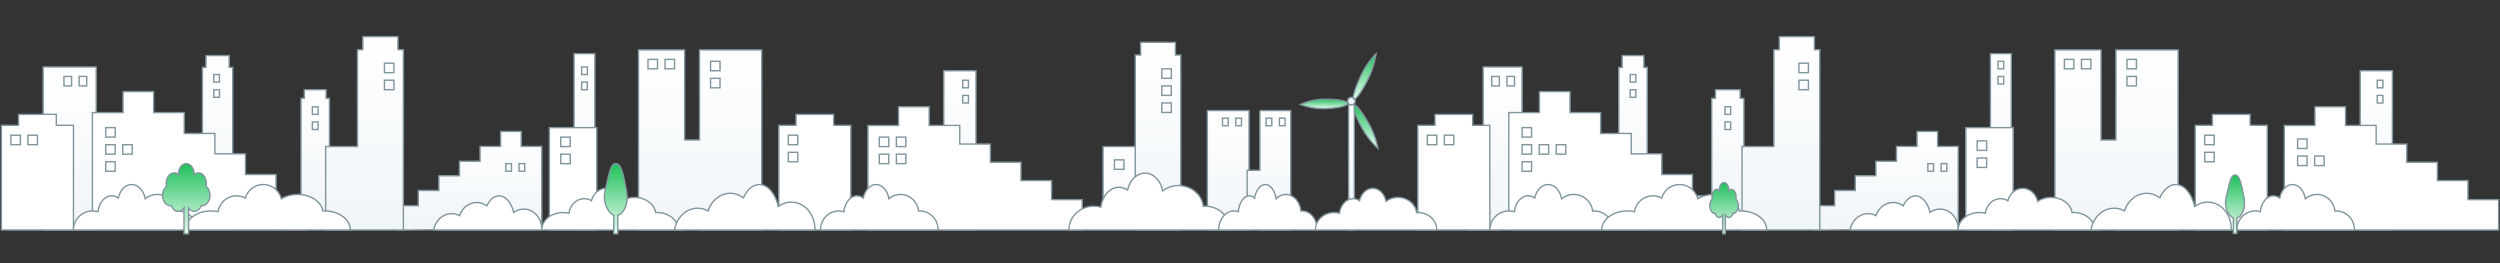 <?xml version="1.0" encoding="UTF-8"?>
<svg width="1775px" height="187px" viewBox="0 0 1775 187" version="1.1" xmlns="http://www.w3.org/2000/svg" xmlns:xlink="http://www.w3.org/1999/xlink">
    <rect x="0" y="0" width="1775" height="187" fill="#333333" stroke="none"/>
    <!-- Generator: Sketch 48.1 (47250) - http://www.bohemiancoding.com/sketch -->
    <title>illustration</title>
    <desc>Created with Sketch.</desc>
    <defs>
        <linearGradient x1="43.041%" y1="100%" x2="43.041%" y2="0%" id="linearGradient-1">
            <stop stop-color="#F0F5F8" offset="0%"></stop>
            <stop stop-color="#FFFFFF" offset="100%"></stop>
        </linearGradient>
        <linearGradient x1="50%" y1="0%" x2="50%" y2="100%" id="linearGradient-2">
            <stop stop-color="#20C05C" offset="0%"></stop>
            <stop stop-color="#E9FCF1" offset="100%"></stop>
        </linearGradient>
    </defs>
    <g id="Page-1" stroke="none" stroke-width="1" fill="none" fill-rule="evenodd">
        <g id="illustration">
            <g id="Group-Copy" transform="translate(1, 26)">
                <polygon id="Stroke-2327" stroke="#80959D" fill="url(#linearGradient-1)" points="406.565 137.308 421.374 137.308 421.374 12.115 406.565 12.115"></polygon>
                <polygon id="Fill-2328" stroke="#80959D" fill="url(#linearGradient-1)" fill-rule="nonzero" points="669.082 137.308 691.968 137.308 691.968 24.231 669.082 24.231"></polygon>
                <polygon id="Fill-2330" stroke="#80959D" fill-rule="nonzero" points="682.544 36.346 686.583 36.346 686.583 30.962 682.544 30.962"></polygon>
                <polygon id="Fill-2332" stroke="#80959D" fill-rule="nonzero" points="682.544 47.115 686.583 47.115 686.583 41.731 682.544 41.731"></polygon>
                <polygon id="Stroke-2335" stroke="#80959D" fill="url(#linearGradient-1)" points="161.713 21.837 161.713 13.462 145.231 13.462 145.231 21.837 142.702 21.837 142.702 137.308 164.241 137.308 164.241 21.837"></polygon>
                <polygon id="Fill-2336" stroke="#80959D" fill-rule="nonzero" points="150.779 32.308 154.818 32.308 154.818 26.923 150.779 26.923"></polygon>
                <polygon id="Fill-2338" stroke="#80959D" fill-rule="nonzero" points="150.779 43.077 154.818 43.077 154.818 37.692 150.779 37.692"></polygon>
                <polygon id="Stroke-2351" stroke="#80959D" fill="url(#linearGradient-1)" points="856.21 137.308 885.827 137.308 885.827 52.5 856.21 52.5"></polygon>
                <polyline id="Fill-2352" stroke="#80959D" fill="url(#linearGradient-1)" fill-rule="nonzero" points="893.518 52.5 893.518 94.904 884.481 94.904 884.481 134.707 893.518 134.707 893.518 137.308 915.444 137.308 915.444 52.5 893.518 52.5"></polyline>
                <polygon id="Fill-2354" stroke="#80959D" fill-rule="nonzero" points="907.367 63.269 911.405 63.269 911.405 57.885 907.367 57.885"></polygon>
                <polygon id="Fill-2356" stroke="#80959D" fill-rule="nonzero" points="897.943 63.269 901.982 63.269 901.982 57.885 897.943 57.885"></polygon>
                <polygon id="Fill-2358" stroke="#80959D" fill-rule="nonzero" points="876.403 63.269 880.442 63.269 880.442 57.885 876.403 57.885"></polygon>
                <polygon id="Fill-2360" stroke="#80959D" fill-rule="nonzero" points="866.979 63.269 871.018 63.269 871.018 57.885 866.979 57.885"></polygon>
                <polygon id="Fill-2362" stroke="#80959D" fill="url(#linearGradient-1)" fill-rule="nonzero" points="29.617 137.308 67.312 137.308 67.312 21.538 29.617 21.538"></polygon>
                <polygon id="Stroke-2375" stroke="#80959D" fill="url(#linearGradient-1)" points="230.529 43.792 230.529 37.692 215.077 37.692 215.077 43.792 212.706 43.792 212.706 127.885 232.9 127.885 232.9 43.792"></polygon>
                <polygon id="Stroke-2381" stroke="#80959D" fill="url(#linearGradient-1)" points="295.982 120.064 295.982 109.232 310.593 109.232 310.593 98.793 325.212 98.793 325.212 88.479 339.828 88.479 339.828 77.909 354.445 77.909 354.445 67.308 369.06 67.308 369.06 77.909 383.679 77.909 383.679 137.126 310.593 137.126 290.638 137.308 281.364 137.308 281.364 120.064"></polygon>
                <polygon id="Stroke-2383" stroke="#80959D" points="358.1 95.577 362.139 95.577 362.139 90.192 358.1 90.192"></polygon>
                <polygon id="Stroke-2385" stroke="#80959D" points="367.524 95.577 371.563 95.577 371.563 90.192 367.524 90.192"></polygon>
                <polygon id="Stroke-2387" stroke="#80959D" fill="#FFFFFF" points="195.012 118.483 195.012 97.895 173.28 97.895 173.28 83.239 151.549 83.239 151.549 68.763 129.816 68.763 129.816 53.924 108.084 53.924 108.084 39.038 86.351 39.038 86.351 53.924 64.62 53.924 64.62 137.055 173.28 137.055 216.745 137.308 216.745 118.483"></polygon>
                <polygon id="Stroke-2391" stroke="#80959D" fill="#FFFFFF" points="38.963 62.964 38.963 55.192 12.194 55.192 12.194 62.964 0 62.964 0 137.308 51.157 137.308 51.157 62.964"></polygon>
                <polygon id="Stroke-2393" stroke="#80959D" fill="url(#linearGradient-1)" points="281.573 9.279 281.573 0 256.617 0 256.617 9.279 252.787 9.279 252.787 78.038 230.207 78.038 230.207 137.308 285.403 137.308 285.403 9.279"></polygon>
                <polygon id="Fill-2408" stroke="#80959D" fill-rule="nonzero" points="6.731 76.731 13.462 76.731 13.462 70 6.731 70"></polygon>
                <polygon id="Fill-2410" stroke="#80959D" fill-rule="nonzero" points="18.847 76.731 25.579 76.731 25.579 70 18.847 70"></polygon>
                <polygon id="Fill-2412" stroke="#80959D" fill-rule="nonzero" points="271.941 25.577 278.672 25.577 278.672 18.846 271.941 18.846"></polygon>
                <polygon id="Fill-2414" stroke="#80959D" fill-rule="nonzero" points="271.941 37.692 278.672 37.692 278.672 30.962 271.941 30.962"></polygon>
                <polygon id="Fill-2416" stroke="#80959D" fill-rule="nonzero" points="74.043 83.462 80.774 83.462 80.774 76.731 74.043 76.731"></polygon>
                <polygon id="Fill-2418" stroke="#80959D" fill-rule="nonzero" points="86.159 83.462 92.891 83.462 92.891 76.731 86.159 76.731"></polygon>
                <polygon id="Fill-2420" stroke="#80959D" fill-rule="nonzero" points="74.043 71.346 80.774 71.346 80.774 64.615 74.043 64.615"></polygon>
                <polygon id="Fill-2422" stroke="#80959D" fill-rule="nonzero" points="74.043 95.577 80.774 95.577 80.774 88.846 74.043 88.846"></polygon>
                <polygon id="Stroke-2425" stroke="#80959D" fill="#FFFFFF" points="389.064 137.308 422.72 137.308 422.72 64.615 389.064 64.615"></polygon>
                <polygon id="Stroke-2427" stroke="#80959D" fill="url(#linearGradient-1)" points="495.647 9.423 495.647 73.367 485.108 73.367 485.108 9.423 452.337 9.423 452.337 137.308 485.108 137.308 485.108 133.39 495.647 133.39 495.647 137.308 539.843 137.308 539.843 9.423"></polygon>
                <polyline id="Fill-2428" stroke="#80959D" fill="#FFFFFF" fill-rule="nonzero" points="590.923 62.963 590.923 55.192 564.154 55.192 564.154 62.963 551.959 62.963 551.959 137.308 603.116 137.308 603.116 62.963 590.923 62.963"></polyline>
                <polygon id="Fill-2430" stroke="#80959D" fill-rule="nonzero" points="397.141 78.077 403.872 78.077 403.872 71.346 397.141 71.346"></polygon>
                <polygon id="Fill-2432" stroke="#80959D" fill-rule="nonzero" points="397.141 90.192 403.872 90.192 403.872 83.462 397.141 83.462"></polygon>
                <polygon id="Fill-2434" stroke="#80959D" fill-rule="nonzero" points="459.068 22.885 465.8 22.885 465.8 16.154 459.068 16.154"></polygon>
                <polygon id="Fill-2436" stroke="#80959D" fill-rule="nonzero" points="471.185 22.885 477.916 22.885 477.916 16.154 471.185 16.154"></polygon>
                <polygon id="Fill-2438" stroke="#80959D" fill-rule="nonzero" points="503.494 24.231 510.226 24.231 510.226 17.5 503.494 17.5"></polygon>
                <polygon id="Fill-2440" stroke="#80959D" fill-rule="nonzero" points="503.494 36.346 510.226 36.346 510.226 29.615 503.494 29.615"></polygon>
                <polygon id="Fill-2442" stroke="#80959D" fill-rule="nonzero" points="558.69 76.731 565.421 76.731 565.421 70 558.69 70"></polygon>
                <polygon id="Fill-2442" stroke="#80959D" fill-rule="nonzero" points="558.69 88.846 565.421 88.846 565.421 82.115 558.69 82.115"></polygon>
                <polygon id="Fill-2444" fill="#FFFFFE" fill-rule="nonzero" points="570.806 88.846 577.538 88.846 577.538 82.115 570.806 82.115"></polygon>
                <polygon id="Stroke-2447" stroke="#80959D" fill="url(#linearGradient-1)" points="833.566 13.047 833.566 4.038 808.844 4.038 808.844 13.047 805.052 13.047 805.052 137.308 837.362 137.308 837.362 13.047"></polygon>
                <polygon id="Fill-2448" stroke="#80959D" fill-rule="nonzero" points="823.9 29.615 830.631 29.615 830.631 22.885 823.9 22.885"></polygon>
                <polygon id="Fill-2450" stroke="#80959D" fill-rule="nonzero" points="823.9 41.731 830.631 41.731 830.631 35 823.9 35"></polygon>
                <polygon id="Fill-2452" stroke="#80959D" fill-rule="nonzero" points="823.9 53.846 830.631 53.846 830.631 47.115 823.9 47.115"></polygon>
                <polygon id="Stroke-2455" stroke="#80959D" fill="url(#linearGradient-1)" points="782.166 135.962 805.052 135.962 805.052 78.077 782.166 78.077"></polygon>
                <polygon id="Fill-2456" stroke="#80959D" fill-rule="nonzero" points="790.244 94.231 796.975 94.231 796.975 87.5 790.244 87.5"></polygon>
                <polygon id="Fill-2458" stroke="#80959D" fill="#FFFFFF" fill-rule="nonzero" points="745.626 102.215 723.895 102.215 723.895 89.167 702.163 89.167 702.163 76.276 680.43 76.276 680.43 63.062 658.698 63.062 658.698 49.808 636.965 49.808 636.965 63.062 615.232 63.062 615.154 137.308 723.944 137.308 767.358 137.308 767.358 115.754 745.626 115.754"></polygon>
                <polygon id="Stroke-2461" stroke="#80959D" points="623.31 78.077 630.041 78.077 630.041 71.346 623.31 71.346"></polygon>
                <polygon id="Fill-2462" stroke="#80959D" fill-rule="nonzero" points="635.426 90.192 642.157 90.192 642.157 83.462 635.426 83.462"></polygon>
                <polygon id="Fill-2464" stroke="#80959D" fill-rule="nonzero" points="635.426 78.077 642.157 78.077 642.157 71.346 635.426 71.346"></polygon>
                <polygon id="Fill-2466" stroke="#80959D" fill-rule="nonzero" points="623.31 90.192 630.041 90.192 630.041 83.462 623.31 83.462"></polygon>
                <path d="M138.66,137.308 C138.66,137.271 138.663,137.229 138.663,137.192 C138.663,129.777 132.584,123.762 125.082,123.762 C124.769,123.762 124.456,123.777 124.146,123.799 C123.313,117.173 117.599,112.047 110.673,112.047 C107.419,112.047 104.433,113.18 102.091,115.07 C100.994,109.278 97.105,105 92.485,105 C87.99,105 84.194,109.049 82.978,114.597 C81.588,113.591 80,113.023 78.311,113.023 C73.376,113.023 69.282,117.904 68.522,124.299 C67.319,123.954 66.05,123.762 64.736,123.762 C57.237,123.762 51.157,129.777 51.157,137.192 C51.157,137.229 51.161,137.271 51.161,137.308 L138.66,137.308 Z" id="Stroke-2471" stroke="#80959D" fill="#FFFFFF"></path>
                <path d="M247.704,137.308 C247.704,137.271 247.708,137.23 247.708,137.191 C247.708,129.777 239.573,123.765 229.534,123.765 C229.111,123.765 228.692,123.78 228.275,123.799 C227.159,117.177 219.516,112.045 210.246,112.045 C205.887,112.045 201.888,113.183 198.758,115.07 C197.286,109.279 192.086,105 185.899,105 C179.883,105 174.803,109.048 173.175,114.6 C171.313,113.598 169.187,113.023 166.931,113.023 C160.321,113.023 154.842,117.906 153.825,124.297 C152.215,123.951 150.516,123.765 148.759,123.765 C138.719,123.765 130.585,129.777 130.585,137.191 C130.585,137.23 130.587,137.271 130.587,137.308 L247.704,137.308 Z" id="Stroke-2473" stroke="#80959D" fill="#FFFFFF"></path>
                <path d="M383.66,137.308 C383.673,137.051 383.679,136.792 383.679,136.531 C383.679,128.754 377.909,122.447 370.788,122.447 C368.172,122.447 365.743,123.299 363.709,124.758 C362.043,117.907 358.037,113.077 353.36,113.077 C349.825,113.077 346.674,115.834 344.628,120.139 C342.577,118.639 340.11,117.762 337.455,117.762 C331.847,117.762 327.076,121.673 325.302,127.131 C323.591,126.221 321.67,125.7 319.634,125.7 C313.289,125.7 308.013,130.713 306.943,137.308 L383.66,137.308 Z" id="Stroke-2475" stroke="#80959D" fill="#FFFFFF"></path>
                <path d="M480.608,137.308 C480.608,137.273 480.608,137.239 480.608,137.201 C480.608,130.4 473.879,124.891 465.567,124.891 C465.219,124.891 464.87,124.907 464.529,124.926 C463.605,118.85 457.279,114.151 449.61,114.151 C446.001,114.151 442.691,115.191 440.1,116.924 C438.879,111.613 434.578,107.692 429.458,107.692 C424.476,107.692 420.273,111.402 418.924,116.493 C417.385,115.567 415.627,115.047 413.76,115.047 C408.291,115.047 403.756,119.518 402.912,125.379 C401.581,125.063 400.174,124.891 398.72,124.891 C390.412,124.891 383.679,130.4 383.679,137.201 C383.679,137.239 383.681,137.273 383.681,137.308 L480.608,137.308" id="Fill-2478" stroke="#80959D" fill="#FFFFFF" fill-rule="nonzero"></path>
                <path d="M577.508,137.308 C577.523,136.963 577.538,136.62 577.538,136.267 C577.538,125.899 570.044,117.496 560.797,117.496 C557.406,117.496 554.246,118.632 551.608,120.578 C549.448,111.446 544.246,105 538.175,105 C533.581,105 529.49,108.682 526.835,114.419 C524.175,112.419 520.971,111.245 517.521,111.245 C510.244,111.245 504.056,116.46 501.75,123.743 C499.527,122.522 497.03,121.832 494.39,121.832 C486.151,121.832 479.304,128.516 477.916,137.308 L577.508,137.308 Z" id="Stroke-2481" stroke="#80959D" fill="#FFFFFF"></path>
                <path d="M665.043,137.308 C665.043,137.271 665.043,137.227 665.043,137.19 C665.043,129.774 659.246,123.765 652.091,123.765 C651.791,123.765 651.491,123.775 651.195,123.799 C650.399,117.17 644.953,112.043 638.345,112.043 C635.244,112.043 632.395,113.178 630.158,115.067 C629.11,109.278 625.403,105 620.998,105 C616.708,105 613.089,109.046 611.925,114.597 C610.601,113.591 609.087,113.023 607.477,113.023 C602.771,113.023 598.864,117.904 598.14,124.299 C596.991,123.954 595.78,123.765 594.529,123.765 C587.373,123.765 581.576,129.774 581.576,137.19 C581.576,137.227 581.576,137.271 581.576,137.308 L665.043,137.308 Z" id="Stroke-2483" stroke="#80959D" fill="#FFFFFF"></path>
                <path d="M443.668,108.674 C441.621,98.713 440.332,90.192 436.216,90.192 C432.101,90.192 431.343,98.857 428.765,108.674 C426.399,117.667 430.861,125.243 434.77,126.836 L434.77,140 L437.661,140 L437.661,126.899 C441.539,125.613 445.859,119.33 443.668,108.674" id="Fill-2494" stroke="#80959D" fill="url(#linearGradient-2)" fill-rule="nonzero"></path>
                <path d="M960.879,47.071 C960.163,48.373 958.522,48.843 957.223,48.127 C955.92,47.405 955.448,45.769 956.169,44.467 C956.886,43.165 958.527,42.695 959.827,43.413 C961.125,44.132 961.601,45.769 960.879,47.071" id="Fill-2500" stroke="#80959D" fill="#F0F5F8" fill-rule="nonzero"></path>
                <path d="M970.524,29.73 C966.162,38.629 961.552,45.178 960.228,44.353 C958.905,43.528 961.368,35.643 965.728,26.74 C970.092,17.841 976.025,12.115 976.025,12.115 C976.025,12.115 974.885,20.825 970.524,29.73" id="Fill-2502" stroke="#80959D" fill="url(#linearGradient-2)" fill-rule="nonzero"></path>
                <path d="M938.951,44.445 C948.245,44.236 955.802,45.569 955.831,47.419 C955.861,49.27 948.351,50.937 939.055,51.144 C929.761,51.35 922.175,48.167 922.175,48.167 C922.175,48.167 929.656,44.649 938.951,44.445" id="Fill-2504" stroke="#80959D" fill="url(#linearGradient-2)" fill-rule="nonzero"></path>
                <path d="M971.174,62.423 C966.433,53.895 961.518,47.68 960.199,48.541 C958.878,49.403 961.652,57.015 966.394,65.543 C971.138,74.071 977.371,79.423 977.371,79.423 C977.371,79.423 975.916,70.948 971.174,62.423" id="Fill-2506" stroke="#80959D" fill="url(#linearGradient-2)" fill-rule="nonzero"></path>
                <polygon id="Fill-2508" stroke="#80959D" fill="url(#linearGradient-1)" fill-rule="nonzero" points="956.506 137.308 960.545 137.308 960.545 48.462 956.506 48.462"></polygon>
                <path d="M872.355,137.308 C872.355,137.259 872.364,137.211 872.364,137.162 C872.364,127.891 864.412,120.378 854.602,120.378 C854.187,120.378 853.78,120.395 853.369,120.423 C852.283,112.139 844.816,105.729 835.758,105.729 C831.503,105.729 827.594,107.146 824.54,109.511 C823.1,102.271 818.022,96.923 811.973,96.923 C806.095,96.923 801.135,101.982 799.546,108.92 C797.724,107.664 795.646,106.953 793.441,106.953 C786.98,106.953 781.632,113.054 780.638,121.044 C779.064,120.613 777.403,120.378 775.689,120.378 C765.885,120.378 757.934,127.891 757.934,137.162 C757.934,137.211 757.934,137.259 757.934,137.308 L872.355,137.308 Z" id="Stroke-2511" stroke="#80959D" fill="#FFFFFF"></path>
                <path d="M934.292,137.308 C934.292,137.271 934.292,137.227 934.292,137.19 C934.292,129.774 929.43,123.765 923.428,123.765 C923.175,123.765 922.925,123.775 922.675,123.799 C922.012,117.17 917.438,112.043 911.899,112.043 C909.295,112.043 906.906,113.178 905.033,115.067 C904.152,109.278 901.043,105 897.346,105 C893.749,105 890.713,109.046 889.739,114.597 C888.631,113.591 887.359,113.023 886.007,113.023 C882.059,113.023 878.785,117.904 878.176,124.299 C877.215,123.954 876.194,123.765 875.149,123.765 C869.145,123.765 864.287,129.774 864.287,137.19 C864.287,137.227 864.29,137.271 864.29,137.308 L934.292,137.308 Z" id="Stroke-2513" stroke="#80959D" fill="#FFFFFF"></path>
                <polygon id="Fill-2520" stroke="#80959D" fill-rule="nonzero" points="411.95 26.923 415.989 26.923 415.989 21.538 411.95 21.538"></polygon>
                <polygon id="Fill-2522" stroke="#80959D" fill-rule="nonzero" points="411.95 37.692 415.989 37.692 415.989 32.308 411.95 32.308"></polygon>
                <path d="M145.237,106.245 C145.384,105.577 145.467,104.871 145.467,104.136 C145.467,100.065 142.975,96.77 139.899,96.77 C138.758,96.77 137.695,97.222 136.814,97.997 C136.819,97.854 136.827,97.711 136.827,97.56 C136.827,93.494 134.334,90.192 131.26,90.192 C128.18,90.192 125.69,93.494 125.69,97.56 C125.69,97.711 125.697,97.854 125.703,97.997 C124.82,97.222 123.763,96.77 122.618,96.77 C119.544,96.77 117.048,100.065 117.048,104.136 C117.048,104.871 117.13,105.577 117.28,106.245 C115.582,107.505 114.431,109.912 114.431,112.672 C114.431,116.742 116.923,120.045 120.002,120.045 C120.203,120.045 120.404,120.027 120.6,119.998 C121.517,122.405 123.395,124.059 125.572,124.059 C127.186,124.059 128.63,123.151 129.646,121.702 L129.646,140 L132.873,140 L132.873,121.705 C133.886,123.151 135.331,124.059 136.943,124.059 C139.119,124.059 140.998,122.405 141.918,119.998 C142.114,120.027 142.314,120.045 142.514,120.045 C145.591,120.045 148.087,116.742 148.087,112.672 C148.087,109.912 146.935,107.505 145.237,106.245" id="Fill-2528" stroke="#80959D" fill="url(#linearGradient-2)" fill-rule="nonzero"></path>
                <polygon id="Stroke-2371" stroke="#80959D" points="55.196 35 60.581 35 60.581 28.269 55.196 28.269"></polygon>
                <polygon id="Stroke-2373" stroke="#80959D" points="44.426 35 49.811 35 49.811 28.269 44.426 28.269"></polygon>
                <polygon id="Stroke-2377" stroke="#80959D" points="220.784 55.192 224.822 55.192 224.822 49.808 220.784 49.808"></polygon>
                <polygon id="Stroke-2379" stroke="#80959D" points="220.784 65.962 224.822 65.962 224.822 60.577 220.784 60.577"></polygon>
                <polygon id="Stroke-2327" stroke="#80959D" fill="url(#linearGradient-1)" points="1412.207 137.308 1427.016 137.308 1427.016 12.115 1412.207 12.115"></polygon>
                <polygon id="Fill-2328" stroke="#80959D" fill="url(#linearGradient-1)" fill-rule="nonzero" points="1674.724 137.308 1697.61 137.308 1697.61 24.231 1674.724 24.231"></polygon>
                <polygon id="Fill-2330" stroke="#80959D" fill-rule="nonzero" points="1686.841 36.346 1690.879 36.346 1690.879 30.962 1686.841 30.962"></polygon>
                <polygon id="Fill-2332" stroke="#80959D" fill-rule="nonzero" points="1686.841 47.115 1690.879 47.115 1690.879 41.731 1686.841 41.731"></polygon>
                <polygon id="Stroke-2335" stroke="#80959D" fill="url(#linearGradient-1)" points="1166.167 21.837 1166.167 13.462 1150.715 13.462 1150.715 21.837 1148.344 21.837 1148.344 137.308 1168.538 137.308 1168.538 21.837"></polygon>
                <polygon id="Fill-2336" stroke="#80959D" fill-rule="nonzero" points="1156.421 32.308 1160.46 32.308 1160.46 26.923 1156.421 26.923"></polygon>
                <polygon id="Fill-2338" stroke="#80959D" fill-rule="nonzero" points="1156.421 43.077 1160.46 43.077 1160.46 37.692 1156.421 37.692"></polygon>
                <polygon id="Stroke-2365" stroke="#80959D" fill="url(#linearGradient-1)" points="1079.686 21.538 1052.038 21.538 1052.038 84.272 1040.645 84.272 1040.645 137.308 1063.432 137.308 1063.432 134.533 1079.686 134.533"></polygon>
                <polygon id="Fill-2366" stroke="#80959D" fill-rule="nonzero" points="1058.146 35 1063.531 35 1063.531 28.269 1058.146 28.269"></polygon>
                <polygon id="Fill-2368" stroke="#80959D" fill-rule="nonzero" points="1068.916 35 1074.301 35 1074.301 28.269 1068.916 28.269"></polygon>
                <polygon id="Stroke-2375" stroke="#80959D" fill="url(#linearGradient-1)" points="1234.508 43.792 1234.508 37.692 1216.997 37.692 1216.997 43.792 1214.31 43.792 1214.31 127.885 1237.196 127.885 1237.196 43.792"></polygon>
                <polygon id="Stroke-2381" stroke="#80959D" fill="url(#linearGradient-1)" points="1301.624 120.064 1301.624 109.232 1316.236 109.232 1316.236 98.793 1330.854 98.793 1330.854 88.479 1345.47 88.479 1345.47 77.909 1360.088 77.909 1360.088 67.308 1374.703 67.308 1374.703 77.909 1389.321 77.909 1389.321 137.126 1316.236 137.126 1296.281 137.308 1287.007 137.308 1287.007 120.064"></polygon>
                <polygon id="Stroke-2383" stroke="#80959D" points="1367.781 95.577 1371.82 95.577 1371.82 90.192 1367.781 90.192"></polygon>
                <polygon id="Stroke-2385" stroke="#80959D" points="1377.205 95.577 1381.244 95.577 1381.244 90.192 1377.205 90.192"></polygon>
                <polygon id="Stroke-2387" stroke="#80959D" fill="#FFFFFF" points="1200.654 113.099 1200.654 97.895 1178.923 97.895 1178.923 83.239 1157.191 83.239 1157.191 68.763 1135.458 68.763 1135.458 53.924 1113.726 53.924 1113.726 39.038 1091.994 39.038 1091.994 53.924 1070.262 53.924 1070.262 137.055 1178.923 137.055 1178.923 137.308 1222.387 137.308 1222.387 113.099"></polygon>
                <polygon id="Stroke-2391" stroke="#80959D" fill="#FFFFFF" points="1044.605 62.964 1044.605 55.192 1017.837 55.192 1017.837 62.964 1005.642 62.964 1005.642 137.308 1056.8 137.308 1056.8 62.964"></polygon>
                <path d="M1019.093,137.308 C1019.093,137.273 1019.105,137.239 1019.105,137.201 C1019.105,130.403 1013.122,124.891 1005.73,124.891 C1005.42,124.891 1005.109,124.907 1004.811,124.926 C1003.987,118.853 998.362,114.151 991.544,114.151 C988.343,114.151 985.397,115.191 983.094,116.924 C982.006,111.615 978.181,107.692 973.636,107.692 C969.207,107.692 965.473,111.404 964.272,116.493 C962.907,115.567 961.34,115.047 959.679,115.047 C954.816,115.047 950.788,119.523 950.042,125.383 C948.855,125.065 947.605,124.891 946.313,124.891 C938.928,124.891 932.945,130.403 932.945,137.201 C932.945,137.239 932.945,137.273 932.945,137.308 L1019.093,137.308 Z" id="Stroke-2515" stroke="#80959D" fill="#FFFFFF"></path>
                <polygon id="Stroke-2393" stroke="#80959D" fill="url(#linearGradient-1)" points="1287.215 9.279 1287.215 0 1262.259 0 1262.259 9.279 1258.429 9.279 1258.429 78.038 1235.85 78.038 1235.85 137.308 1291.046 137.308 1291.046 9.279"></polygon>
                <polygon id="Fill-2408" stroke="#80959D" fill-rule="nonzero" points="1012.374 76.731 1019.105 76.731 1019.105 70 1012.374 70"></polygon>
                <polygon id="Fill-2410" stroke="#80959D" fill-rule="nonzero" points="1024.49 76.731 1031.221 76.731 1031.221 70 1024.49 70"></polygon>
                <polygon id="Fill-2412" stroke="#80959D" fill-rule="nonzero" points="1276.237 25.577 1282.968 25.577 1282.968 18.846 1276.237 18.846"></polygon>
                <polygon id="Fill-2414" stroke="#80959D" fill-rule="nonzero" points="1276.237 37.692 1282.968 37.692 1282.968 30.962 1276.237 30.962"></polygon>
                <polygon id="Fill-2416" stroke="#80959D" fill-rule="nonzero" points="1079.686 83.462 1086.417 83.462 1086.417 76.731 1079.686 76.731"></polygon>
                <polygon id="Fill-2418" stroke="#80959D" fill-rule="nonzero" points="1091.802 83.462 1098.533 83.462 1098.533 76.731 1091.802 76.731"></polygon>
                <polygon id="Fill-2418" stroke="#80959D" fill-rule="nonzero" points="1103.918 83.462 1110.649 83.462 1110.649 76.731 1103.918 76.731"></polygon>
                <polygon id="Fill-2420" stroke="#80959D" fill-rule="nonzero" points="1079.686 71.346 1086.417 71.346 1086.417 64.615 1079.686 64.615"></polygon>
                <polygon id="Fill-2422" stroke="#80959D" fill-rule="nonzero" points="1079.686 95.577 1086.417 95.577 1086.417 88.846 1079.686 88.846"></polygon>
                <polygon id="Stroke-2425" stroke="#80959D" fill="#FFFFFF" points="1394.706 137.308 1428.362 137.308 1428.362 64.615 1394.706 64.615"></polygon>
                <polygon id="Stroke-2427" stroke="#80959D" fill="url(#linearGradient-1)" points="1501.289 9.423 1501.289 73.367 1490.75 73.367 1490.75 9.423 1457.979 9.423 1457.979 137.308 1490.75 137.308 1490.75 133.39 1501.289 133.39 1501.289 137.308 1545.485 137.308 1545.485 9.423"></polygon>
                <polyline id="Fill-2428" stroke="#80959D" fill="#FFFFFF" fill-rule="nonzero" points="1596.565 62.963 1596.565 55.192 1569.797 55.192 1569.797 62.963 1557.601 62.963 1557.601 137.308 1608.759 137.308 1608.759 62.963 1596.565 62.963"></polyline>
                <polygon id="Fill-2430" stroke="#80959D" fill-rule="nonzero" points="1402.784 80.769 1409.515 80.769 1409.515 74.038 1402.784 74.038"></polygon>
                <polygon id="Fill-2432" stroke="#80959D" fill-rule="nonzero" points="1402.784 92.885 1409.515 92.885 1409.515 86.154 1402.784 86.154"></polygon>
                <polygon id="Fill-2434" stroke="#80959D" fill-rule="nonzero" points="1464.711 22.885 1471.442 22.885 1471.442 16.154 1464.711 16.154"></polygon>
                <polygon id="Fill-2436" stroke="#80959D" fill-rule="nonzero" points="1476.827 22.885 1483.558 22.885 1483.558 16.154 1476.827 16.154"></polygon>
                <polygon id="Fill-2438" stroke="#80959D" fill-rule="nonzero" points="1509.137 22.885 1515.868 22.885 1515.868 16.154 1509.137 16.154"></polygon>
                <polygon id="Fill-2440" stroke="#80959D" fill-rule="nonzero" points="1509.137 35 1515.868 35 1515.868 28.269 1509.137 28.269"></polygon>
                <polygon id="Fill-2442" stroke="#80959D" fill-rule="nonzero" points="1564.333 76.731 1571.064 76.731 1571.064 70 1564.333 70"></polygon>
                <polygon id="Fill-2442" stroke="#80959D" fill-rule="nonzero" points="1564.333 88.846 1571.064 88.846 1571.064 82.115 1564.333 82.115"></polygon>
                <polygon id="Fill-2444" fill="#FFFFFE" fill-rule="nonzero" points="1576.449 88.846 1583.18 88.846 1583.18 82.115 1576.449 82.115"></polygon>
                <polygon id="Fill-2458" stroke="#80959D" fill="#FFFFFF" fill-rule="nonzero" points="1751.268 102.215 1729.538 102.215 1729.538 89.167 1707.806 89.167 1707.806 76.276 1686.073 76.276 1686.073 63.062 1664.341 63.062 1664.341 49.808 1642.608 49.808 1642.608 63.062 1620.875 63.062 1620.797 137.308 1729.586 137.308 1773 137.308 1773 115.754 1751.268 115.754"></polygon>
                <polygon id="Stroke-2461" stroke="#80959D" points="1630.298 91.538 1637.03 91.538 1637.03 84.808 1630.298 84.808"></polygon>
                <polygon id="Fill-2462" stroke="#80959D" fill-rule="nonzero" points="1642.415 91.538 1649.146 91.538 1649.146 84.808 1642.415 84.808"></polygon>
                <polygon id="Fill-2464" stroke="#80959D" fill-rule="nonzero" points="1630.298 79.423 1637.03 79.423 1637.03 72.692 1630.298 72.692"></polygon>
                <path d="M1144.302,137.308 C1144.302,137.271 1144.305,137.229 1144.305,137.192 C1144.305,129.777 1138.227,123.762 1130.725,123.762 C1130.411,123.762 1130.099,123.777 1129.788,123.799 C1128.955,117.173 1123.241,112.047 1116.316,112.047 C1113.061,112.047 1110.075,113.18 1107.734,115.07 C1106.637,109.278 1102.748,105 1098.128,105 C1093.633,105 1089.837,109.049 1088.62,114.597 C1087.231,113.591 1085.643,113.023 1083.954,113.023 C1079.018,113.023 1074.924,117.904 1074.165,124.299 C1072.961,123.954 1071.692,123.762 1070.379,123.762 C1062.88,123.762 1056.8,129.777 1056.8,137.192 C1056.8,137.229 1056.804,137.271 1056.804,137.308 L1144.302,137.308 Z" id="Stroke-2471" stroke="#80959D" fill="#FFFFFF"></path>
                <path d="M1253.346,137.308 C1253.346,137.271 1253.351,137.23 1253.351,137.191 C1253.351,129.777 1245.215,123.765 1235.177,123.765 C1234.753,123.765 1234.334,123.78 1233.918,123.799 C1232.801,117.177 1225.159,112.045 1215.888,112.045 C1211.529,112.045 1207.53,113.183 1204.401,115.07 C1202.928,109.279 1197.728,105 1191.541,105 C1185.525,105 1180.445,109.048 1178.818,114.6 C1176.955,113.598 1174.829,113.023 1172.573,113.023 C1165.963,113.023 1160.485,117.906 1159.467,124.297 C1157.857,123.951 1156.158,123.765 1154.401,123.765 C1144.362,123.765 1136.228,129.777 1136.228,137.191 C1136.228,137.23 1136.23,137.271 1136.23,137.308 L1253.346,137.308 Z" id="Stroke-2473" stroke="#80959D" fill="#FFFFFF"></path>
                <path d="M1389.302,137.308 C1389.315,137.051 1389.321,136.792 1389.321,136.531 C1389.321,128.754 1383.551,122.447 1376.43,122.447 C1373.814,122.447 1371.386,123.299 1369.351,124.758 C1367.685,117.907 1363.679,113.077 1359.002,113.077 C1355.468,113.077 1352.316,115.834 1350.27,120.139 C1348.22,118.639 1345.752,117.762 1343.097,117.762 C1337.489,117.762 1332.718,121.673 1330.945,127.131 C1329.233,126.221 1327.312,125.7 1325.277,125.7 C1318.931,125.7 1313.655,130.713 1312.585,137.308 L1389.302,137.308 Z" id="Stroke-2475" stroke="#80959D" fill="#FFFFFF"></path>
                <path d="M1486.251,137.308 C1486.251,137.273 1486.251,137.239 1486.251,137.201 C1486.251,130.4 1479.521,124.891 1471.21,124.891 C1470.861,124.891 1470.512,124.907 1470.171,124.926 C1469.247,118.85 1462.922,114.151 1455.252,114.151 C1451.644,114.151 1448.334,115.191 1445.742,116.924 C1444.522,111.613 1440.221,107.692 1435.101,107.692 C1430.118,107.692 1425.915,111.402 1424.566,116.493 C1423.027,115.567 1421.27,115.047 1419.402,115.047 C1413.933,115.047 1409.399,119.518 1408.554,125.379 C1407.223,125.063 1405.817,124.891 1404.362,124.891 C1396.054,124.891 1389.321,130.4 1389.321,137.201 C1389.321,137.239 1389.324,137.273 1389.324,137.308 L1486.251,137.308" id="Fill-2478" stroke="#80959D" fill="#FFFFFF" fill-rule="nonzero"></path>
                <path d="M1583.15,137.308 C1583.166,136.963 1583.18,136.62 1583.18,136.267 C1583.18,125.899 1575.686,117.496 1566.44,117.496 C1563.048,117.496 1559.889,118.632 1557.25,120.578 C1555.09,111.446 1549.888,105 1543.818,105 C1539.223,105 1535.132,108.682 1532.477,114.419 C1529.818,112.419 1526.613,111.245 1523.164,111.245 C1515.887,111.245 1509.699,116.46 1507.393,123.743 C1505.169,122.522 1502.672,121.832 1500.033,121.832 C1491.794,121.832 1484.946,128.516 1483.558,137.308 L1583.15,137.308 Z" id="Stroke-2481" stroke="#80959D" fill="#FFFFFF"></path>
                <path d="M1670.686,137.308 C1670.686,137.271 1670.686,137.227 1670.686,137.19 C1670.686,129.774 1664.889,123.765 1657.733,123.765 C1657.434,123.765 1657.134,123.775 1656.838,123.799 C1656.042,117.17 1650.595,112.043 1643.987,112.043 C1640.886,112.043 1638.038,113.178 1635.801,115.067 C1634.753,109.278 1631.045,105 1626.64,105 C1622.351,105 1618.731,109.046 1617.567,114.597 C1616.244,113.591 1614.729,113.023 1613.12,113.023 C1608.413,113.023 1604.506,117.904 1603.782,124.299 C1602.634,123.954 1601.423,123.765 1600.171,123.765 C1593.016,123.765 1587.219,129.774 1587.219,137.19 C1587.219,137.227 1587.219,137.271 1587.219,137.308 L1670.686,137.308 Z" id="Stroke-2483" stroke="#80959D" fill="#FFFFFF"></path>
                <path d="M1592.111,113.671 C1590.405,105.37 1589.33,98.269 1585.901,98.269 C1582.471,98.269 1581.84,105.49 1579.691,113.671 C1577.72,121.165 1581.438,127.478 1584.696,128.806 L1584.696,139.776 L1587.105,139.776 L1587.105,128.858 C1590.336,127.787 1593.937,122.55 1592.111,113.671" id="Fill-2494" stroke="#80959D" fill="url(#linearGradient-2)" fill-rule="nonzero"></path>
                <polygon id="Fill-2520" stroke="#80959D" fill-rule="nonzero" points="1417.592 22.885 1421.631 22.885 1421.631 17.5 1417.592 17.5"></polygon>
                <polygon id="Fill-2522" stroke="#80959D" fill-rule="nonzero" points="1417.592 33.654 1421.631 33.654 1421.631 28.269 1417.592 28.269"></polygon>
                <path d="M1231.447,115.368 C1231.535,114.881 1231.586,114.365 1231.586,113.829 C1231.586,110.858 1230.091,108.454 1228.245,108.454 C1227.56,108.454 1226.922,108.784 1226.394,109.349 C1226.397,109.245 1226.402,109.14 1226.402,109.03 C1226.402,106.063 1224.906,103.654 1223.061,103.654 C1221.213,103.654 1219.719,106.063 1219.719,109.03 C1219.719,109.14 1219.723,109.245 1219.727,109.349 C1219.197,108.784 1218.563,108.454 1217.876,108.454 C1216.032,108.454 1214.534,110.858 1214.534,113.829 C1214.534,114.365 1214.583,114.881 1214.673,115.368 C1213.655,116.287 1212.964,118.044 1212.964,120.058 C1212.964,123.028 1214.459,125.438 1216.307,125.438 C1216.427,125.438 1216.548,125.425 1216.665,125.404 C1217.215,127.16 1218.342,128.367 1219.648,128.367 C1220.617,128.367 1221.483,127.705 1222.093,126.648 L1222.093,140 L1224.029,140 L1224.029,126.649 C1224.637,127.705 1225.504,128.367 1226.471,128.367 C1227.776,128.367 1228.904,127.16 1229.456,125.404 C1229.574,125.425 1229.694,125.438 1229.813,125.438 C1231.66,125.438 1233.157,123.028 1233.157,120.058 C1233.157,118.044 1232.466,116.287 1231.447,115.368" id="Fill-2528" stroke="#80959D" fill="url(#linearGradient-2)" fill-rule="nonzero"></path>
                <polygon id="Stroke-2377" stroke="#80959D" points="1223.733 55.192 1227.772 55.192 1227.772 49.808 1223.733 49.808"></polygon>
                <polygon id="Stroke-2379" stroke="#80959D" points="1223.733 65.962 1227.772 65.962 1227.772 60.577 1223.733 60.577"></polygon>
            </g>
        </g>
    </g>
</svg>
